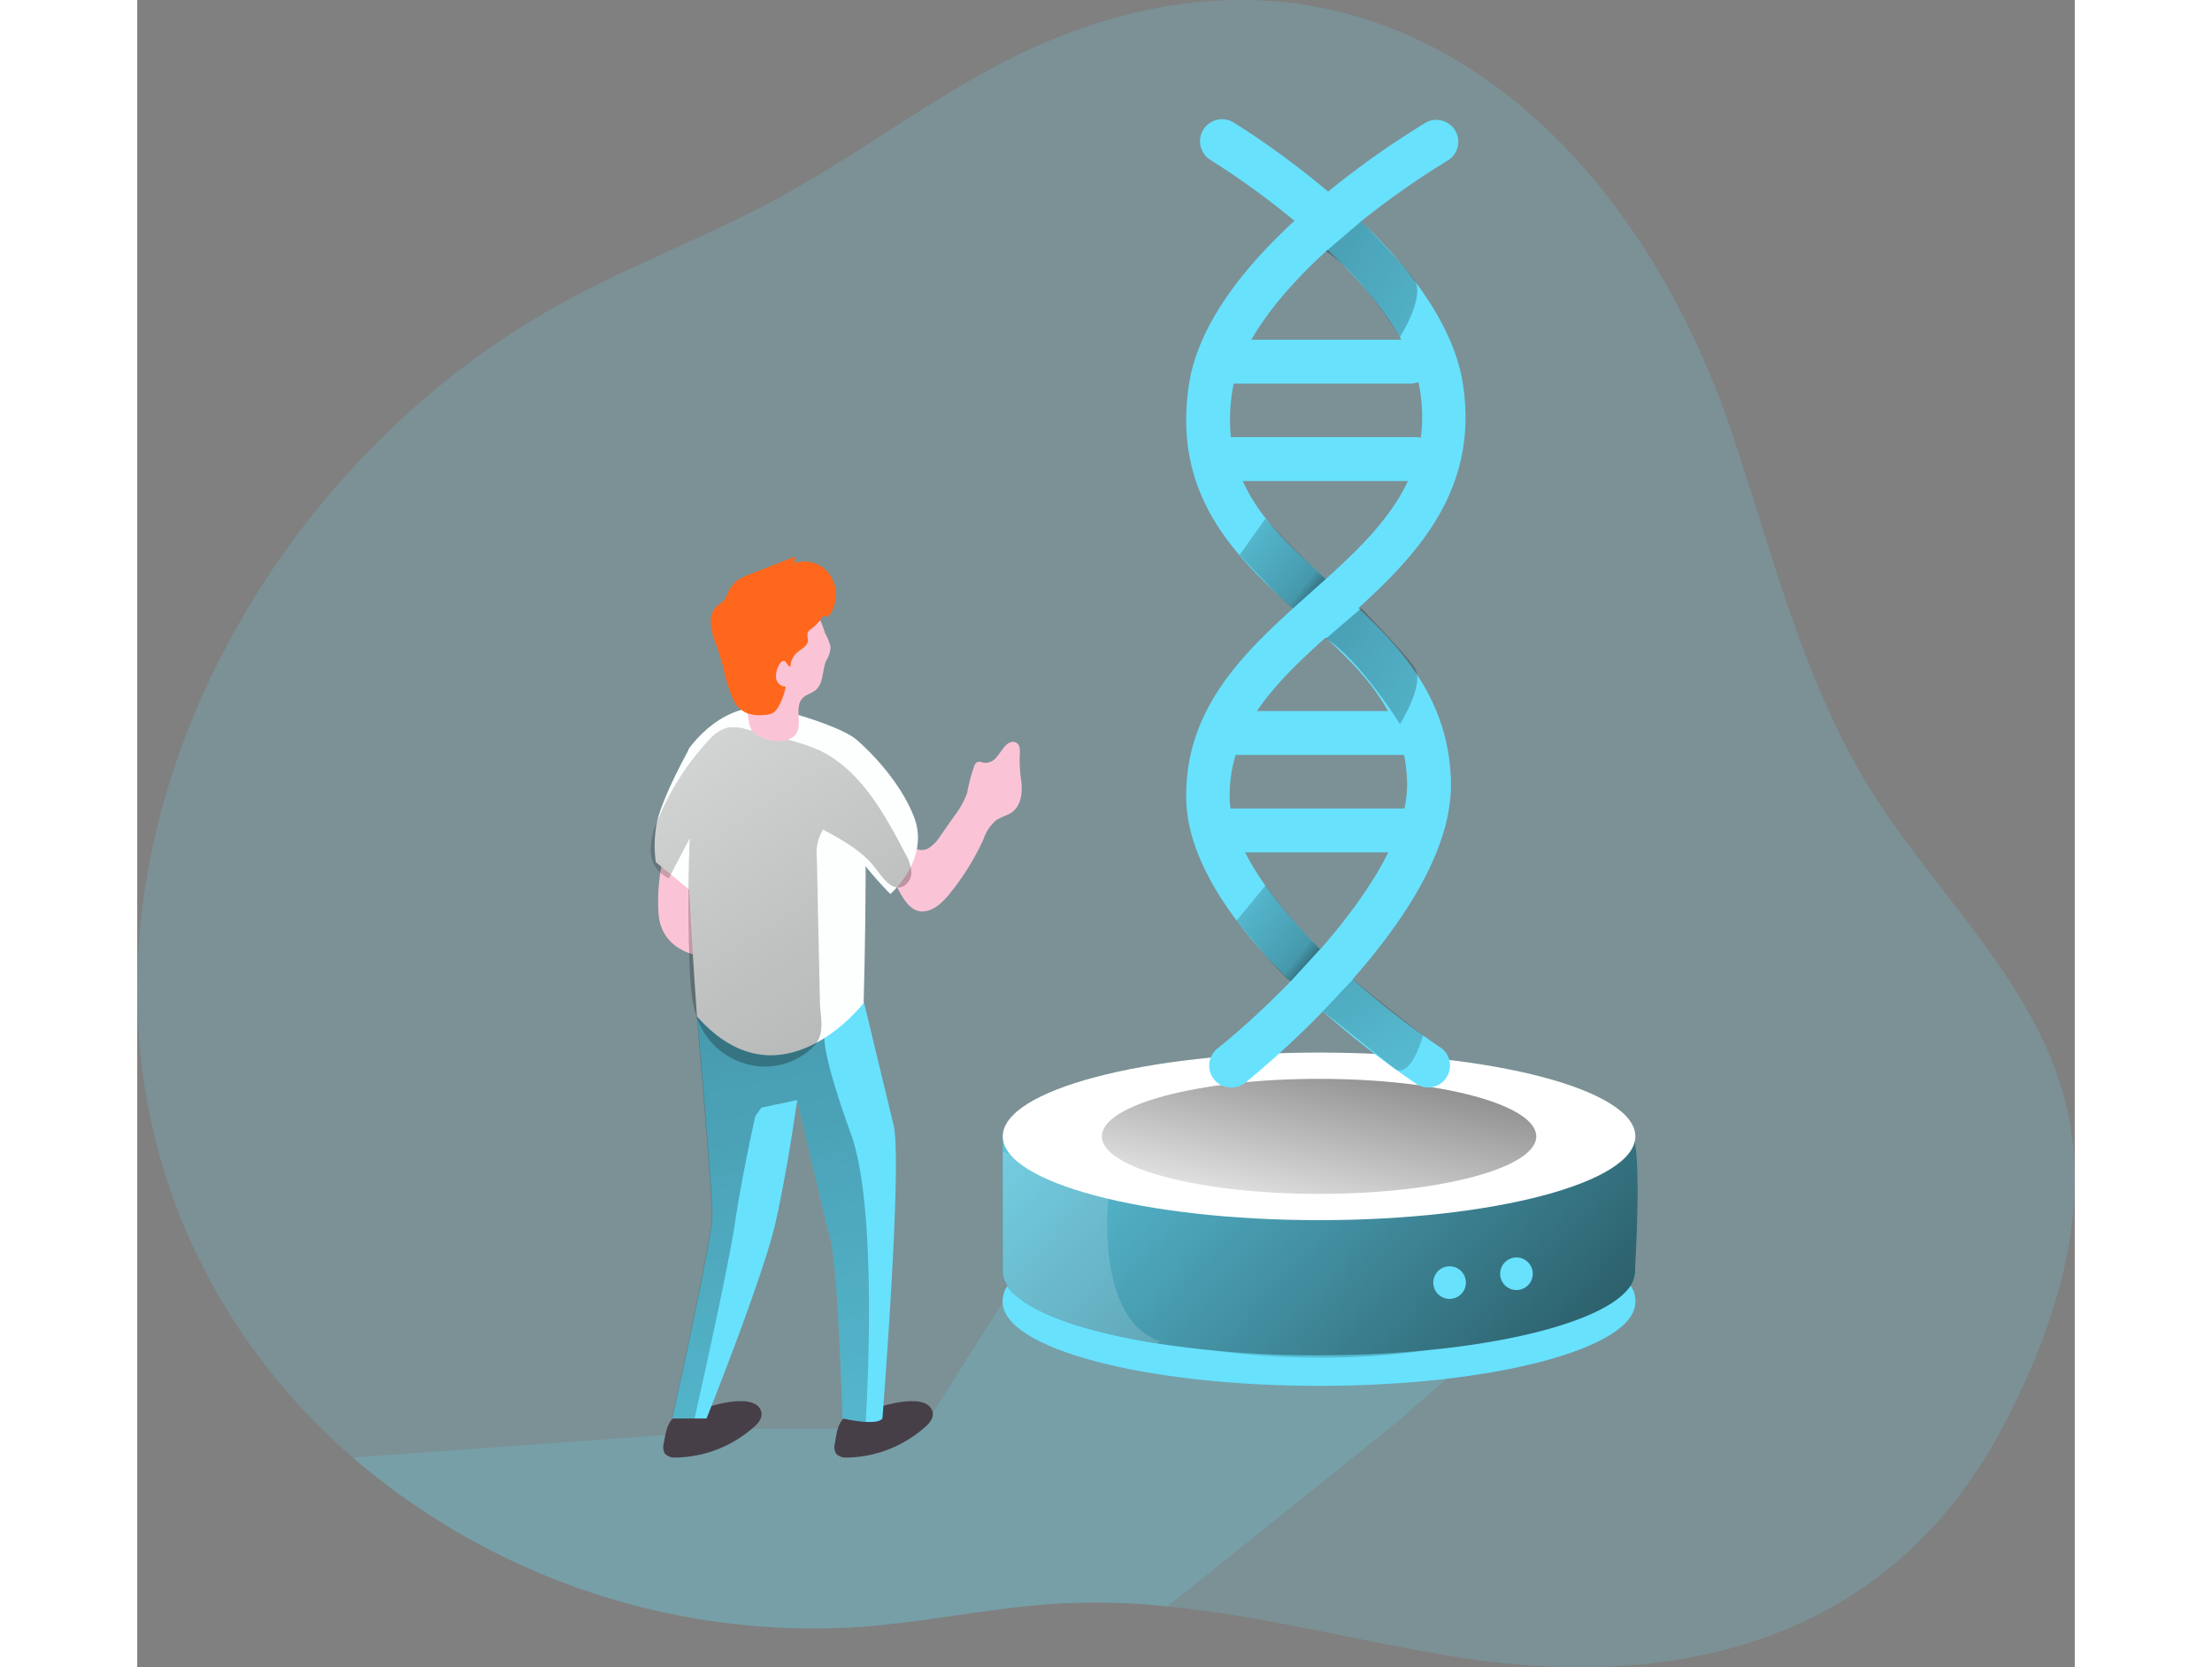 <svg xmlns="http://www.w3.org/2000/svg" xmlns:xlink="http://www.w3.org/1999/xlink" viewBox="0 0 256.67 220.85" width="406" height="306" xmlns:v="https://vecta.io/nano"><rect x="0" y="0" width="256.67" height="220.85" fill="#808080" stroke="none"/><defs><linearGradient id="A" x1="90.18" y1="88.94" x2="129.11" y2="282.42" gradientUnits="userSpaceOnUse"><stop offset=".01"/><stop offset=".13" stop-opacity=".69"/><stop offset=".25" stop-opacity=".32"/><stop offset="1" stop-opacity="0"/></linearGradient><linearGradient id="B" x1="152.16" y1="190.51" x2="61.46" y2="50.37" xlink:href="#A"/><linearGradient id="C" x1="166.4" y1="127.83" x2="152.75" y2="189.72" gradientUnits="userSpaceOnUse"><stop offset="0"/><stop offset="1" stop-opacity="0"/></linearGradient><linearGradient id="D" y1="127.58" y2="189.47" xlink:href="#C"/><linearGradient id="E" x1="259.89" y1="239.21" x2="139.64" y2="126.52" xlink:href="#C"/><linearGradient id="F" y1="105.88" y2="167.76" xlink:href="#C"/><linearGradient id="G" x1="157.77" y1="23.69" x2="232.9" y2="68.46" xlink:href="#A"/><linearGradient id="H" x1="185.35" y1="87.68" x2="160.96" y2="68.21" xlink:href="#A"/><linearGradient id="I" x1="157.77" y1="74.97" x2="232.9" y2="119.74" xlink:href="#A"/><linearGradient id="J" x1="-3198.84" y1="3408.53" x2="-3126.43" y2="3451.67" gradientTransform="matrix(-0.02, 1, 1, 0.02, -3306.3, 3234.86)" xlink:href="#A"/><linearGradient id="K" x1="184.74" y1="136.35" x2="160.84" y2="117.27" xlink:href="#A"/><path id="L" d="M168.79 50.81h-25a2.91 2.91 0 0 1 0-5.81h25a2.91 2.91 0 0 1 0 5.81z"/><path id="M" d="M169.55 63.72h-25a2.91 2.91 0 0 1-2.662-4.409 2.91 2.91 0 0 1 2.662-1.401h25a2.91 2.91 0 0 1 0 5.81z"/></defs><g fill="#68e1fd"><path d="M247.24 188.83c-15 28.59-43.24 35.56-73.48 30.51-12.43-2.08-24.79-5.3-37.28-6.54a91 91 0 0 0-13.42-.43c-8.95.41-17.76 2.39-26.68 3.1a93.62 93.62 0 0 1-67.82-22.39 84.44 84.44 0 0 1-15.3-17.41c-31.38-47.85-3.17-110.73 43.78-135.95 9.18-4.93 18.9-8.58 28.05-13.57 12.27-6.7 23.48-15.78 36.32-21 43.55-17.71 76.56 12.86 89.73 51.89 5.47 16.22 9.6 33.28 18.49 47.59 9.12 14.68 23.26 26.68 26.4 44.16 2.4 13.39-2.27 27.6-8.79 40.04z" opacity=".18"/><path d="M185.32 172.23l-18.39 16.12-30.45 24.45a91 91 0 0 0-13.42-.43c-8.95.41-17.76 2.39-26.68 3.1a93.62 93.62 0 0 1-67.82-22.39l52.87-3.82h22.63l10.6-16.74z" opacity=".18"/></g><path d="M69.76 191.16a1.8 1.8 0 0 0 .15 1.41 1.83 1.83 0 0 0 1.42.51 16 16 0 0 0 10.1-3.82c.69-.55 1.41-1.3 1.26-2.17a1.66 1.66 0 0 0-1-1.18 4 4 0 0 0-1.57-.3c-2.67-.05-5 1.06-7.53 1.54-2.16.37-2.45 1.85-2.83 4.01zm22.67 0a1.76 1.76 0 0 0 .16 1.41 1.79 1.79 0 0 0 1.41.51 16 16 0 0 0 10.11-3.82c.69-.55 1.42-1.3 1.27-2.17a1.67 1.67 0 0 0-1-1.18 3.94 3.94 0 0 0-1.56-.3c-2.67-.05-5 1.06-7.54 1.54-2.27.37-2.52 1.85-2.85 4.01z" fill="#473f47"/><path d="M98.72 187.88c-.3.45-1.22.53-2.22.47h-.07a19.84 19.84 0 0 1-3-.47c0 0-.54-19.62-1.62-23.8s-4.38-18.36-4.38-18.36l-.66 4.36c-.52 3.27-1.31 7.86-2.2 11.82-1.58 7.08-9.15 26-9.15 26h-4.54s5.31-23.8 5.31-26.89-2-26.35-2-26.35l4-.32 18.11-1.45 3.89 16.13c1.21 4.73-1.47 38.86-1.47 38.86z" fill="#68e1fd"/><path d="M121.07 193.83H121a19.84 19.84 0 0 1-3-.47c0 0-.54-19.62-1.62-23.8S112 151.2 112 151.2l-4.74 1-.82 1.16s-1.78 7.92-2.69 14.15c-.83 5.65-4.65 22.78-5.35 25.87h-3s5.31-23.8 5.31-26.89-2-26.35-2-26.35l4-.32 12.9 3.19s-.26 2.31 3.51 12.69 1.95 38.13 1.95 38.13z" transform="translate(-24.57 -5.48)" fill="url(#A)"/><path d="M102.72 112.15a1.85 1.85 0 0 0 2.13.2 5.09 5.09 0 0 0 1.5-1.56l1.79-2.55a12.21 12.21 0 0 0 1.79-3.16 23 23 0 0 1 1-3.73.84.84 0 0 1 .35-.39c.28-.13.59 0 .89.09a1.89 1.89 0 0 0 1.64-.72c.42-.47.72-1 1.15-1.49s1-.74 1.52-.44.48 1.2.42 1.88a19.33 19.33 0 0 0 .24 3.39c.14 1.6-.11 3.39-1.7 4.2a16 16 0 0 0-1.58.72 5.58 5.58 0 0 0-1.73 2.53 33.58 33.58 0 0 1-4.5 7.26c-.94 1.16-2.14 2.34-3.63 2.36-1.83 0-2.82-2.25-3.54-3.62a2.6 2.6 0 0 1-.35-1 2.14 2.14 0 0 1 .21-1 10.51 10.51 0 0 1 2.4-2.97zm-32.66 0a25.38 25.38 0 0 0-1 8.86c.35 5 5.39 5.59 5.39 5.59l1-12.74z" fill="#fbc4d6"/><g fill="#fdffff"><path d="M87.61 94.72s6.3 1.8 7.93 3.49.69 34.66.69 34.66-11 14.31-22.08 1.77c0 0-2.46-33.66-1-35.57s6.53-7.83 14.46-4.35z"/><path d="M73.19 99.07s-4.22 7.49-4.49 10.77a15.57 15.57 0 0 0 0 4.36l4.49 3.68zm22.35-.86s5.18 4.4 7.36 10-3.13 10.22-3.13 10.22-9.21-9.13-7.94-14.17 2.35-5.96 3.71-6.05z"/></g><path d="M114.6 119.06a5.88 5.88 0 0 1 .82-3.69c2.61 1.41 5.31 2.9 7.07 5.28.88 1.19 2 2.78 3.4 2.31a2.06 2.06 0 0 0 1.22-2.09 5.91 5.91 0 0 0-.86-2.44c-2.8-5.37-6-11.1-11.47-13.63a28 28 0 0 0-4.83-1.53l-4.62-1.17a5.65 5.65 0 0 0-2.54-.24 5.2 5.2 0 0 0-2.56 1.72 34.74 34.74 0 0 0-6.51 10.08 10 10 0 0 0-1.13 4.5 4 4 0 0 0 2.41 3.66l2.76-5.3q-.35 8.6 0 17.19c.13 2.88.34 5.87 1.79 8.37a9.57 9.57 0 0 0 8.17 4.68 9.14 9.14 0 0 0 6.58-2.79c1.38-1.67.81-3.52.71-5.57l-.41-19.34z" transform="translate(-24.57 -5.48)" fill="url(#B)"/><path d="M91.26 87.52c-.53 1.3-.32 3-1.39 3.89-.52.43-1.26.58-1.73 1.07-1.22 1.29.19 3.79-1.07 5a2.38 2.38 0 0 1-1.22.57 5.11 5.11 0 0 1-3.45-.51 2.66 2.66 0 0 1-1-.83 3.21 3.21 0 0 1-.39-1.25l-.93-5.53a13.12 13.12 0 0 1 0-5.26 6.73 6.73 0 0 1 4-4.5c1.79-.7 4.79-.63 6 1.17a12.32 12.32 0 0 1 1 2.44 8.88 8.88 0 0 1 .77 1.87 3.59 3.59 0 0 1-.59 1.87z" fill="#fbc4d6"/><path d="M92.43 79.8a4.62 4.62 0 0 1-.45 1.26 1.21 1.21 0 0 1-.44.53.48.48 0 0 1-.63-.1 6 6 0 0 1-1.76 1.92 1 1 0 0 0-.3.35c-.16.35 0 .76 0 1.14-.08.72-.89 1.06-1.43 1.54a2.56 2.56 0 0 0-.88 1.87c-.41 0-.5-.74-.91-.76-.23 0-.4.2-.51.4a2.81 2.81 0 0 0-.49 1.83 1.32 1.32 0 0 0 1.28 1.18 8.56 8.56 0 0 1-.88 2.5 2.41 2.41 0 0 1-.85 1 2.69 2.69 0 0 1-1.16.25 5.16 5.16 0 0 1-2.25-.24A3.65 3.65 0 0 1 79 92.79a20 20 0 0 1-1.28-4 35.16 35.16 0 0 0-1.29-4.1 8 8 0 0 1-.46-2.37 2.72 2.72 0 0 1 .93-2.14 6.76 6.76 0 0 0 .74-.55 2.85 2.85 0 0 0 .56-1 4.23 4.23 0 0 1 1.23-1.7 6.19 6.19 0 0 1 1.56-.79l6.22-2.43a1.44 1.44 0 0 0-.14.89 4.09 4.09 0 0 1 4.64 1.48 4.69 4.69 0 0 1 .72 3.72z" fill="#ff681c"/><ellipse cx="156.56" cy="172.48" rx="41.9" ry="11.1" fill="#68e1fd"/><ellipse cx="156.56" cy="172.48" rx="28.77" ry="7.62" fill="url(#C)"/><ellipse cx="156.56" cy="172.23" rx="41.9" ry="11.1" fill="#68e1fd"/><ellipse cx="156.56" cy="172.23" rx="28.77" ry="7.62" fill="url(#D)"/><path d="M198.43 168.42c0 6.1-18.74 11.1-41.88 11.1s-41.9-5-41.9-11.13v-17.87c7-3.58 25.67 6.8 41.9 6.8 17.33 0 34.59-12.32 40.95-8.34 2.12 1.34.93 17.91.93 19.44z" fill="#68e1fd"/><path d="M223 173.9a3.72 3.72 0 0 1-.92 2.32c-4 5-20.82 8.79-41 8.79a138.32 138.32 0 0 1-21.56-1.59c-8.81-1.39-15.5-3.63-18.54-6.29a4.58 4.58 0 0 1-1.75-2.78 2 2 0 0 1-.05-.42V156c7-3.59 25.67 6.79 41.9 6.79 17.33 0 34.6-12.32 41-8.34 2.11 1.35.92 17.92.92 19.45z" transform="translate(-24.57 -5.48)" fill="url(#E)"/><ellipse cx="156.56" cy="150.53" rx="41.9" ry="11.1" fill="#fff"/><ellipse cx="156.56" cy="150.53" rx="28.77" ry="7.62" fill="url(#F)"/><path d="M135.56 177.72l-.57.22c-8.81-1.39-15.5-3.63-18.54-6.29a4.58 4.58 0 0 1-1.75-2.78 2 2 0 0 1-.05-.42v-15.93l14 6.29s-1.07 9.5 2.43 15.19a8.43 8.43 0 0 0 4.48 3.72z" fill="#fff" opacity=".15"/><g fill="#68e1fd"><path d="M144.91 144.06a2.9 2.9 0 0 1-1.81-5.17c7.09-5.65 25.43-23 25.12-35.25-.24-9.83-6.79-15.68-13.79-21.88-8.19-7.27-17.46-15.52-15.1-30.86 1.17-7.57 6.87-15.74 16.95-24.28a113.74 113.74 0 0 1 14.46-10.4 2.9 2.9 0 0 1 2.93 5 111.57 111.57 0 0 0-13.7 9.87c-8.81 7.49-14 14.64-14.9 20.69-1.88 12.21 5.12 18.43 13.22 25.63 7.23 6.43 15.43 13.73 15.74 26.07.19 7.58-4.42 16.65-13.7 27a125.06 125.06 0 0 1-13.61 13 2.85 2.85 0 0 1-1.81.58z"/><path d="M171.04 144.06a2.84 2.84 0 0 1-1.59-.48 123.2 123.2 0 0 1-14.92-11.9c-10.25-9.62-15.49-18.37-15.57-26-.14-12.36 8.29-19.88 16.47-27.16 8.42-7.52 16.38-14.61 14.51-26.76-.96-6.06-5.95-13.24-14.51-20.7a107.14 107.14 0 0 0-13.22-9.85c-1.381-.828-1.828-2.619-1-4s2.619-1.828 4-1c1.13.69 27.68 17 30.4 34.64 2.35 15.27-7.6 24.15-16.39 32-7.51 6.71-14.61 13-14.5 22.75.13 12.19 20.16 28 27.87 33.12a2.9 2.9 0 0 1-1.6 5.33z"/><use xlink:href="#L"/><use xlink:href="#M"/><use xlink:href="#L" y="49.19"/><use xlink:href="#M" y="49.19"/></g><g transform="translate(-24.57 -5.48)"><path d="M182.05 38.78l4.67-4s5.4 5.54 7 7.73-1.88 7.61-1.88 7.61-5.19-8.43-9.79-11.34z" fill="url(#G)"/><path d="M177.68 86.07l4.35-3.9a99.63 99.63 0 0 1-8-8L170.6 79s5 5.42 7.08 7.07z" fill="url(#H)"/><path d="M182.05 90.06l4.67-4s5.4 5.54 7 7.73-1.88 7.61-1.88 7.61-5.19-8.4-9.79-11.34z" fill="url(#I)"/><path d="M185.63 135.21l-4 4.22 9.47 7.57c2.16 1.62 3.82-4.38 3.82-4.38s-7.29-5.62-9.29-7.41z" fill="url(#J)"/><path d="M177.36 135.49l3.92-4.29a66.79 66.79 0 0 1-7.24-8.42l-3.83 4.65s5.07 6.41 7.15 8.06z" fill="url(#K)"/></g><g fill="#68e1fd"><circle cx="173.85" cy="169.9" r="2.16"/><circle cx="182.71" cy="168.73" r="2.16"/></g></svg>